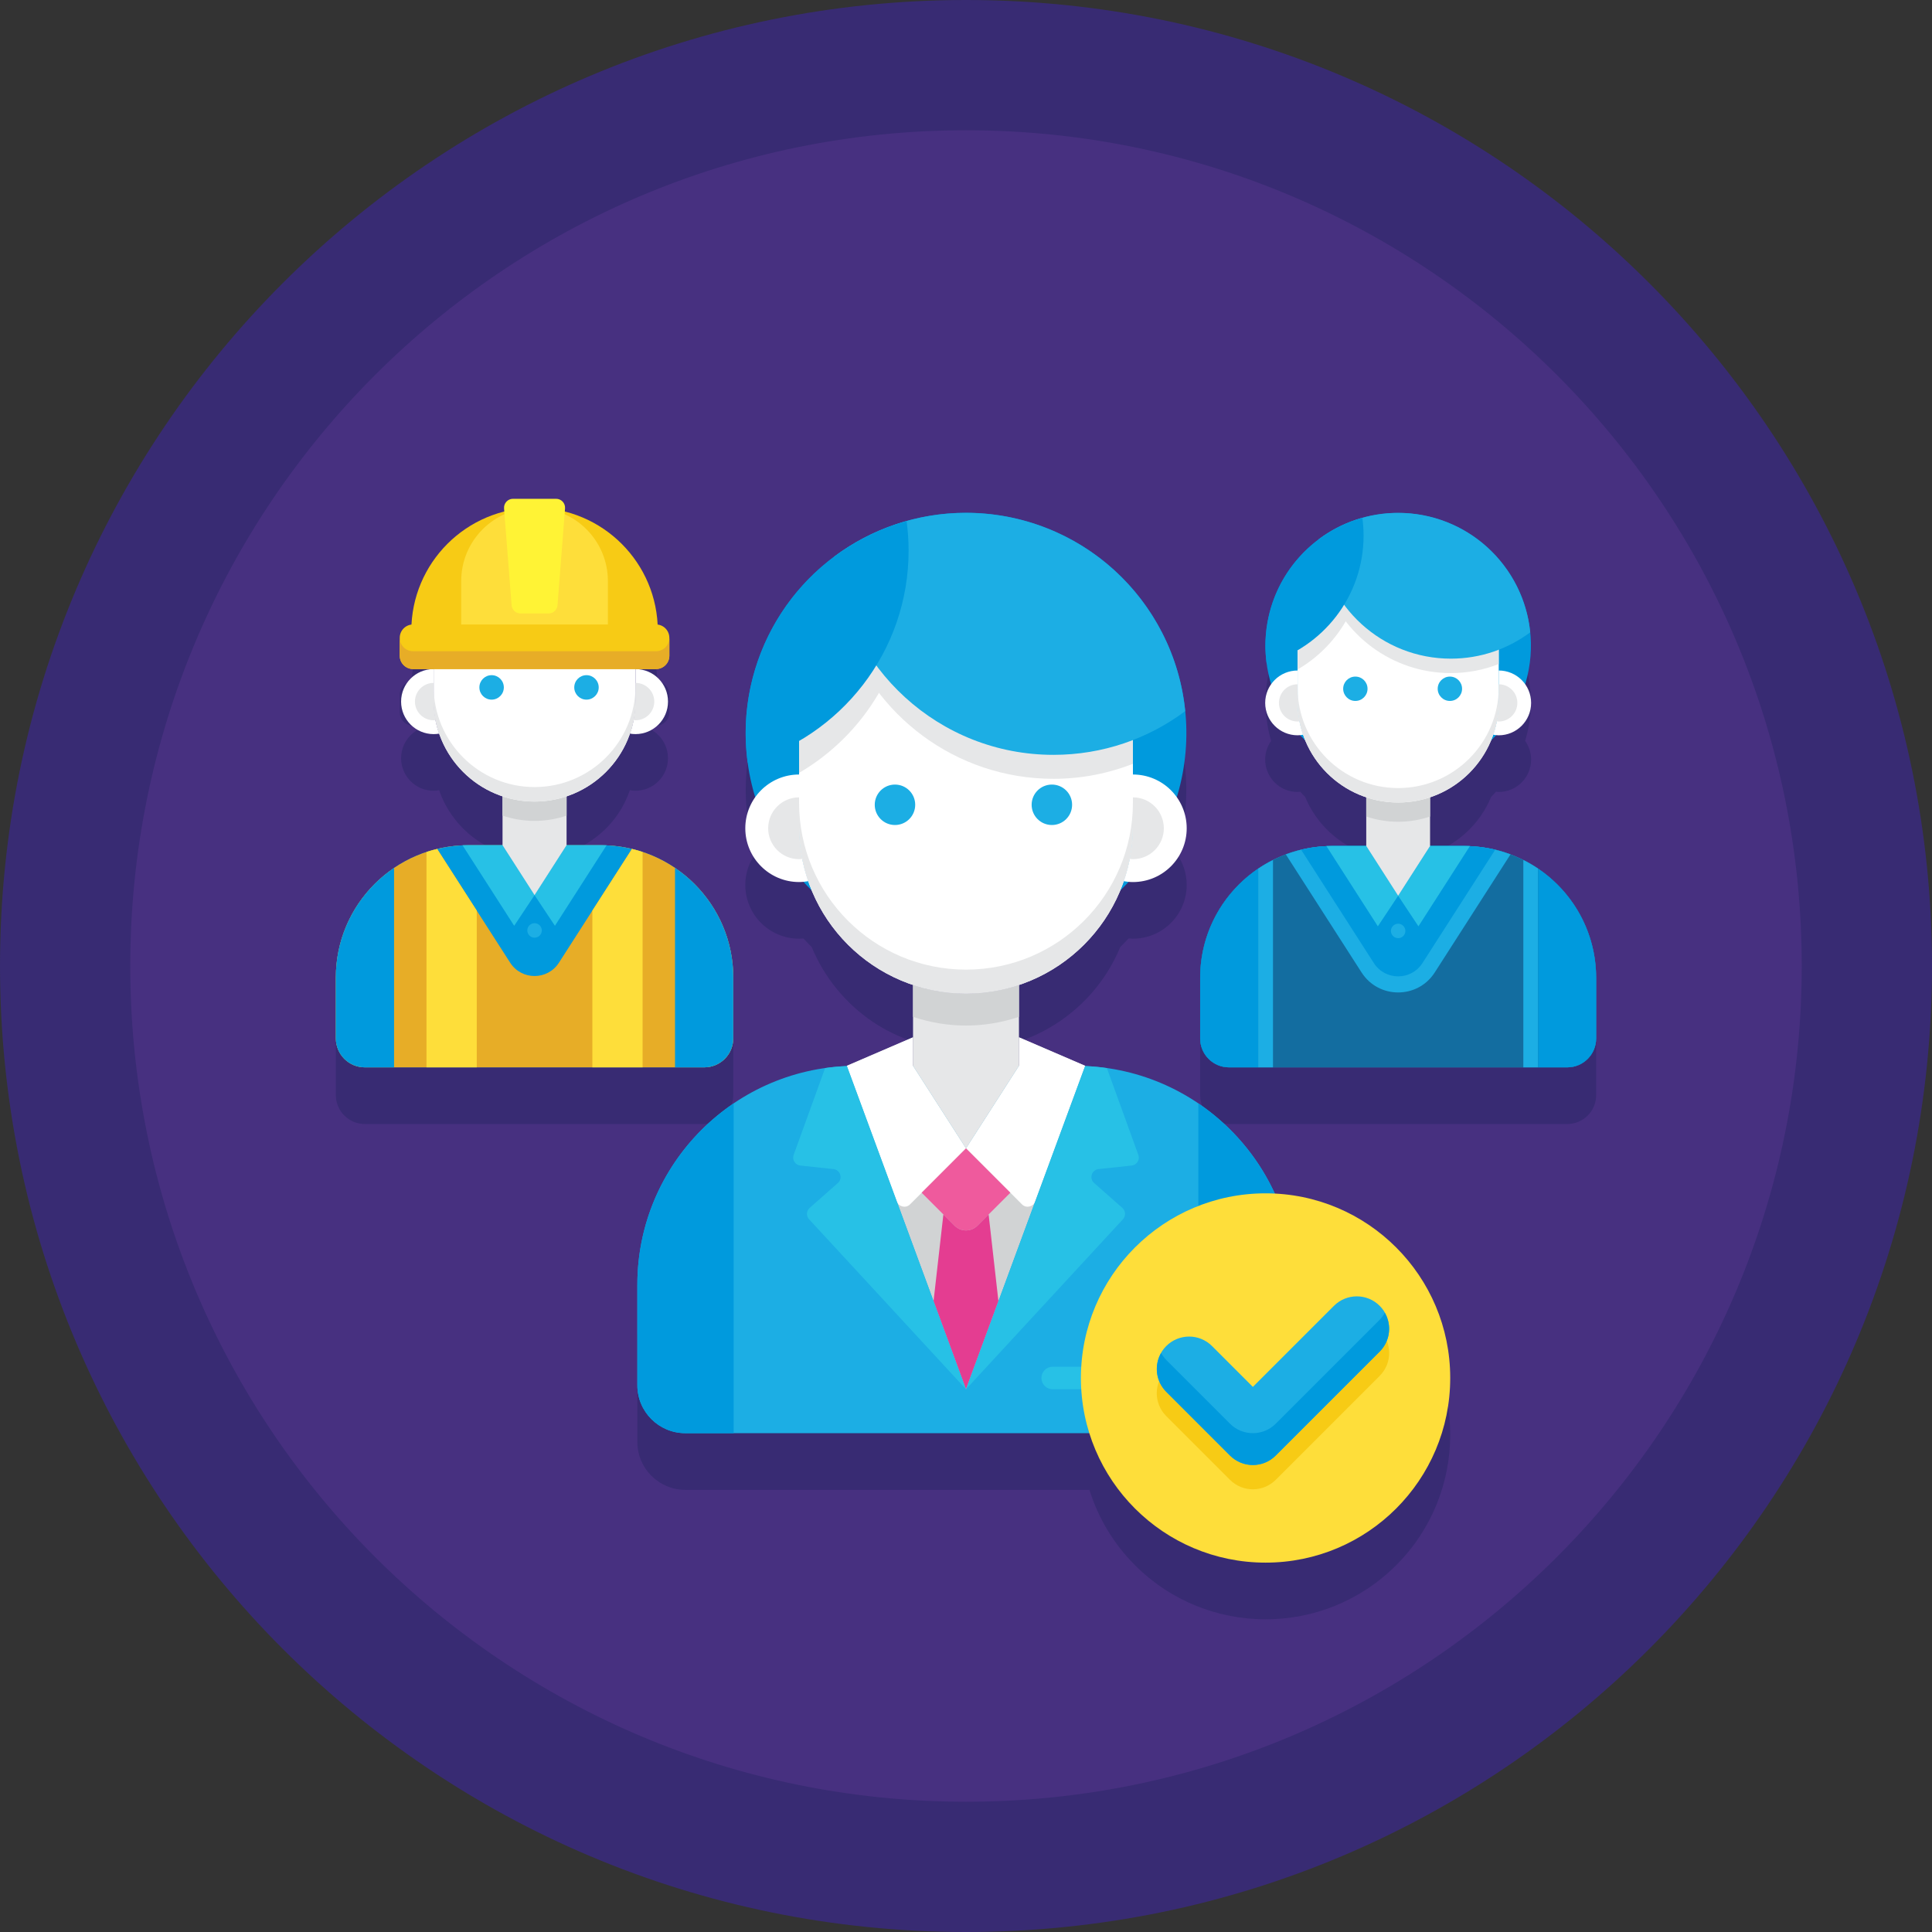<svg width="120" height="120" viewBox="0 0 120 120" fill="none" xmlns="http://www.w3.org/2000/svg">
<rect x="0" y="0" width="120" height="120" fill="#333333" stroke="none"/>
<g clip-path="url(#clip0_120_2430)">
<path d="M120 60C120 93.138 93.138 120 60 120C26.863 120 0 93.138 0 60C0 26.863 26.863 0 60 0C93.138 0 120 26.863 120 60Z" fill="#382B73"/>
<path d="M111.909 60C111.909 88.669 88.669 111.909 60 111.909C31.331 111.909 8.091 88.669 8.091 60C8.091 31.331 31.331 8.091 60 8.091C88.669 8.091 111.909 31.331 111.909 60Z" fill="#473080"/>
<path d="M39.913 69.813H43.744C44.738 69.813 45.545 69.006 45.545 68.012V64.237C45.545 64.236 45.545 64.235 45.545 64.234C45.545 63.982 45.529 63.734 45.507 63.488C45.502 63.434 45.497 63.381 45.492 63.327C45.466 63.089 45.43 62.852 45.384 62.62C45.376 62.578 45.365 62.539 45.357 62.499C45.312 62.287 45.258 62.079 45.196 61.874C45.185 61.836 45.174 61.796 45.162 61.758C45.093 61.535 45.011 61.317 44.923 61.103C44.903 61.054 44.882 61.006 44.861 60.958C44.767 60.742 44.667 60.528 44.554 60.323C44.551 60.317 44.548 60.312 44.545 60.306C44.434 60.104 44.313 59.909 44.187 59.718C44.158 59.674 44.13 59.63 44.1 59.587C43.972 59.4 43.835 59.217 43.692 59.041C43.665 59.008 43.637 58.977 43.609 58.944C43.476 58.786 43.338 58.634 43.194 58.487C43.165 58.458 43.139 58.428 43.109 58.399C42.949 58.24 42.78 58.088 42.606 57.943C42.565 57.908 42.523 57.874 42.481 57.84C42.302 57.696 42.119 57.555 41.927 57.426C41.312 57.009 40.633 56.678 39.913 56.439V56.435C39.898 56.43 39.88 56.426 39.863 56.421C39.742 56.382 39.616 56.349 39.49 56.315C39.41 56.293 39.332 56.266 39.251 56.246C39.201 56.233 39.15 56.224 39.099 56.214C39.027 56.198 38.956 56.182 38.885 56.169C38.668 56.126 38.449 56.092 38.226 56.067C38.174 56.062 38.121 56.059 38.069 56.054C37.937 56.042 37.805 56.033 37.672 56.026L37.678 56.016H35.191V52.976C35.475 52.881 35.748 52.766 36.012 52.632C36.181 52.548 36.345 52.456 36.504 52.355C37.256 51.888 37.905 51.272 38.4 50.539C38.702 50.091 38.943 49.599 39.122 49.078C39.236 49.098 39.351 49.114 39.471 49.114C40.586 49.114 41.49 48.21 41.49 47.094C41.49 45.978 40.587 45.075 39.472 45.075H40.744C41.203 45.075 41.575 44.703 41.575 44.244V43.136C41.575 42.708 41.252 42.36 40.838 42.313C40.663 38.912 38.274 36.103 35.081 35.297L35.096 35.098C35.121 34.775 34.867 34.501 34.543 34.501H31.86C31.538 34.501 31.283 34.775 31.308 35.098L31.324 35.297C28.13 36.103 25.741 38.912 25.566 42.313C25.152 42.36 24.828 42.708 24.828 43.136V44.244C24.828 44.703 25.201 45.075 25.66 45.075H26.933C25.817 45.075 24.913 45.979 24.913 47.095C24.913 48.211 25.817 49.115 26.933 49.115C27.051 49.115 27.167 49.099 27.28 49.079C27.326 49.213 27.371 49.346 27.425 49.475C28.122 51.122 29.504 52.405 31.213 52.977V56.017H28.726L28.733 56.027C28.599 56.033 28.466 56.043 28.336 56.055C28.283 56.06 28.23 56.063 28.178 56.068C27.955 56.094 27.736 56.127 27.519 56.169C27.447 56.183 27.376 56.199 27.304 56.215C27.253 56.225 27.202 56.234 27.152 56.247C27.071 56.267 26.993 56.293 26.913 56.316C26.788 56.35 26.662 56.383 26.539 56.422C26.523 56.427 26.506 56.431 26.49 56.437V56.44C25.769 56.68 25.092 57.01 24.476 57.427C24.285 57.556 24.101 57.697 23.921 57.842C23.88 57.875 23.838 57.909 23.798 57.943C23.624 58.089 23.455 58.24 23.293 58.401C23.266 58.429 23.238 58.458 23.211 58.487C23.066 58.634 22.926 58.788 22.793 58.946C22.766 58.977 22.738 59.009 22.712 59.04C22.568 59.217 22.432 59.4 22.303 59.588C22.273 59.63 22.246 59.674 22.218 59.717C22.09 59.909 21.968 60.105 21.857 60.308C21.854 60.313 21.851 60.317 21.849 60.323C21.738 60.529 21.637 60.743 21.542 60.96C21.522 61.007 21.5 61.054 21.48 61.103C21.392 61.317 21.311 61.536 21.241 61.76C21.229 61.797 21.219 61.834 21.208 61.872C21.146 62.078 21.092 62.288 21.047 62.501C21.038 62.54 21.028 62.58 21.019 62.619C20.973 62.852 20.938 63.09 20.911 63.329C20.905 63.381 20.901 63.434 20.895 63.487C20.873 63.735 20.858 63.985 20.858 64.239V68.013C20.858 69.007 21.664 69.814 22.658 69.814H39.913V69.813Z" fill="#382B73"/>
<path d="M99.14 66.486V64.258C99.14 64.257 99.14 64.256 99.14 64.254C99.14 64.003 99.124 63.755 99.103 63.51C99.097 63.457 99.093 63.404 99.087 63.351C99.062 63.112 99.026 62.877 98.98 62.645C98.971 62.605 98.962 62.566 98.954 62.526C98.908 62.315 98.855 62.106 98.793 61.902C98.781 61.864 98.772 61.825 98.759 61.787C98.69 61.566 98.609 61.348 98.521 61.135C98.501 61.087 98.48 61.039 98.459 60.99C98.365 60.775 98.266 60.563 98.154 60.357C98.151 60.352 98.148 60.347 98.145 60.341C98.035 60.14 97.914 59.945 97.789 59.755C97.76 59.711 97.731 59.667 97.701 59.624C97.573 59.438 97.437 59.256 97.295 59.081C97.269 59.048 97.24 59.017 97.213 58.985C97.08 58.827 96.942 58.675 96.798 58.528C96.77 58.499 96.743 58.47 96.715 58.443C96.555 58.283 96.387 58.132 96.213 57.986C96.172 57.952 96.131 57.919 96.089 57.885C95.91 57.741 95.728 57.602 95.537 57.472C95.536 57.471 95.535 57.471 95.534 57.47C95.523 57.462 95.511 57.456 95.5 57.448C95.323 57.331 95.142 57.222 94.957 57.119C94.885 57.078 94.812 57.039 94.738 57.001C94.698 56.979 94.659 56.956 94.618 56.935V56.942C94.358 56.811 94.091 56.696 93.816 56.593C93.818 56.591 93.819 56.589 93.821 56.586C93.749 56.559 93.673 56.539 93.602 56.515C93.486 56.476 93.372 56.437 93.254 56.402C93.127 56.364 92.996 56.333 92.867 56.301C92.868 56.299 92.869 56.297 92.87 56.296C92.82 56.284 92.769 56.276 92.718 56.265C92.65 56.249 92.581 56.233 92.512 56.221C92.472 56.213 92.434 56.204 92.394 56.196C92.214 56.165 92.032 56.14 91.848 56.12C91.812 56.115 91.778 56.111 91.743 56.108C91.698 56.103 91.653 56.101 91.606 56.098C91.503 56.089 91.399 56.082 91.295 56.078L91.302 56.067H88.824V53.039C90.543 52.462 91.929 51.163 92.616 49.498C92.722 49.394 92.822 49.282 92.921 49.173C92.978 49.178 93.031 49.19 93.088 49.19C94.2 49.19 95.1 48.289 95.1 47.178C95.1 46.745 94.961 46.347 94.728 46.018C94.959 45.258 95.086 44.454 95.086 43.62C95.086 43.341 95.071 43.066 95.043 42.795C95.043 42.795 95.044 42.795 95.044 42.794C95.044 42.793 95.043 42.791 95.043 42.789C95.035 42.704 95.018 42.621 95.006 42.537C94.983 42.355 94.959 42.173 94.924 41.995C94.901 41.885 94.871 41.779 94.844 41.671C94.808 41.522 94.775 41.372 94.73 41.228C94.696 41.114 94.654 41.006 94.615 40.895C94.567 40.758 94.521 40.622 94.466 40.489C94.421 40.379 94.369 40.272 94.319 40.164C94.26 40.036 94.202 39.91 94.137 39.786C94.081 39.68 94.02 39.577 93.959 39.474C93.89 39.354 93.82 39.235 93.745 39.12C93.679 39.019 93.61 38.922 93.54 38.825C93.459 38.713 93.379 38.603 93.294 38.496C93.219 38.402 93.141 38.312 93.063 38.221C92.974 38.117 92.882 38.016 92.787 37.917C92.705 37.831 92.62 37.747 92.534 37.665C92.435 37.571 92.333 37.477 92.229 37.387C92.139 37.31 92.049 37.234 91.956 37.16C91.847 37.074 91.735 36.992 91.621 36.91C91.526 36.842 91.43 36.775 91.333 36.711C91.214 36.633 91.092 36.562 90.969 36.49C90.869 36.432 90.77 36.373 90.666 36.319C90.539 36.253 90.407 36.192 90.276 36.131C90.171 36.084 90.069 36.034 89.963 35.99C89.824 35.935 89.683 35.886 89.54 35.836C89.435 35.8 89.331 35.761 89.225 35.728C89.073 35.682 88.917 35.646 88.761 35.609C88.66 35.585 88.56 35.557 88.456 35.536C88.28 35.501 88.101 35.478 87.922 35.455C87.834 35.443 87.748 35.425 87.661 35.417C87.391 35.391 87.118 35.376 86.841 35.376C86.58 35.376 86.321 35.392 86.066 35.415C85.987 35.422 85.908 35.435 85.829 35.444C85.653 35.465 85.478 35.492 85.305 35.524C85.216 35.541 85.129 35.56 85.042 35.579C84.899 35.611 84.759 35.646 84.619 35.685C84.619 35.684 84.619 35.682 84.618 35.681C84.587 35.69 84.558 35.702 84.527 35.711C84.454 35.732 84.381 35.753 84.309 35.776C84.22 35.805 84.132 35.835 84.045 35.868C83.984 35.889 83.925 35.913 83.865 35.937C83.824 35.952 83.784 35.966 83.744 35.983C83.701 36 83.656 36.014 83.613 36.033C83.552 36.059 83.493 36.09 83.433 36.116C83.373 36.144 83.314 36.173 83.255 36.202C83.154 36.251 83.052 36.298 82.954 36.351C82.91 36.374 82.867 36.4 82.824 36.423C82.772 36.453 82.721 36.484 82.67 36.515C82.553 36.583 82.438 36.653 82.324 36.728C82.251 36.776 82.18 36.825 82.11 36.876C82.044 36.921 81.976 36.963 81.912 37.01C81.913 37.013 81.913 37.016 81.914 37.02C81.828 37.084 81.74 37.147 81.656 37.214C81.573 37.282 81.494 37.355 81.413 37.425C81.31 37.516 81.208 37.607 81.109 37.702C81.029 37.779 80.954 37.858 80.878 37.938C80.784 38.037 80.692 38.137 80.602 38.241C80.532 38.322 80.463 38.404 80.396 38.487C80.305 38.602 80.218 38.72 80.133 38.839C80.077 38.917 80.019 38.995 79.965 39.076C79.855 39.242 79.753 39.413 79.655 39.587C79.633 39.625 79.608 39.662 79.587 39.701C79.472 39.914 79.368 40.133 79.271 40.356C79.239 40.433 79.211 40.51 79.18 40.588C79.119 40.743 79.06 40.899 79.008 41.059C78.979 41.148 78.952 41.239 78.926 41.33C78.882 41.485 78.841 41.641 78.805 41.799C78.784 41.891 78.764 41.983 78.746 42.077C78.714 42.246 78.689 42.419 78.668 42.593C78.657 42.675 78.644 42.757 78.636 42.839C78.612 43.096 78.597 43.355 78.597 43.62C78.597 43.862 78.612 44.101 78.633 44.339C78.64 44.423 78.649 44.508 78.659 44.591C78.665 44.635 78.667 44.68 78.673 44.726C78.675 44.726 78.677 44.725 78.68 44.724C78.738 45.167 78.827 45.601 78.954 46.019C78.722 46.347 78.582 46.745 78.582 47.179C78.582 48.29 79.483 49.191 80.594 49.191C80.651 49.191 80.705 49.178 80.761 49.174C80.861 49.283 80.96 49.394 81.065 49.498C81.752 51.163 83.139 52.464 84.858 53.039V56.068H82.381L82.388 56.079C82.283 56.083 82.179 56.09 82.076 56.098C82.031 56.102 81.985 56.104 81.94 56.108C81.905 56.112 81.87 56.117 81.835 56.12C81.65 56.14 81.468 56.165 81.287 56.197C81.249 56.205 81.211 56.214 81.171 56.221C81.103 56.234 81.034 56.25 80.965 56.265C80.915 56.276 80.864 56.284 80.814 56.296L80.817 56.302C80.688 56.333 80.557 56.365 80.43 56.402C80.312 56.437 80.197 56.476 80.081 56.516C80.009 56.541 79.935 56.56 79.863 56.587L79.868 56.593C79.593 56.697 79.325 56.812 79.066 56.943V56.936C79.026 56.957 78.987 56.98 78.945 57.001C78.872 57.04 78.798 57.079 78.726 57.12C78.542 57.223 78.362 57.331 78.187 57.447C78.174 57.456 78.161 57.463 78.15 57.471C78.148 57.472 78.147 57.472 78.147 57.472C77.956 57.602 77.774 57.742 77.594 57.886C77.553 57.919 77.511 57.952 77.471 57.987C77.298 58.133 77.13 58.284 76.97 58.444C76.941 58.471 76.915 58.501 76.887 58.529C76.743 58.676 76.604 58.828 76.471 58.986C76.444 59.018 76.416 59.049 76.39 59.081C76.246 59.257 76.111 59.439 75.981 59.626C75.953 59.669 75.924 59.712 75.896 59.755C75.769 59.946 75.648 60.142 75.538 60.344C75.536 60.349 75.533 60.352 75.53 60.357C75.418 60.564 75.318 60.776 75.224 60.993C75.203 61.041 75.183 61.088 75.163 61.135C75.075 61.349 74.994 61.567 74.923 61.789C74.912 61.827 74.902 61.865 74.891 61.902C74.829 62.107 74.775 62.316 74.73 62.529C74.721 62.568 74.711 62.607 74.704 62.646C74.657 62.879 74.621 63.115 74.596 63.354C74.59 63.406 74.586 63.458 74.581 63.511C74.558 63.758 74.544 64.007 74.544 64.26V68.021C74.544 69.011 75.346 69.815 76.337 69.815H97.346C98.337 69.815 99.14 69.011 99.14 68.021V66.486Z" fill="#382B73"/>
<path d="M79.184 77.666C79.161 77.614 79.138 77.564 79.114 77.513C79.007 77.286 78.895 77.061 78.776 76.841C78.776 76.841 78.776 76.841 78.776 76.84C78.655 76.618 78.526 76.401 78.394 76.186C78.357 76.125 78.317 76.066 78.279 76.006C78.181 75.853 78.081 75.701 77.977 75.553C77.929 75.485 77.882 75.417 77.833 75.351C77.727 75.205 77.618 75.062 77.508 74.921C77.462 74.864 77.419 74.806 77.373 74.75C77.057 74.36 76.719 73.988 76.362 73.636C76.315 73.589 76.266 73.543 76.218 73.498C76.084 73.37 75.948 73.244 75.809 73.121C75.749 73.069 75.689 73.016 75.629 72.965C75.49 72.848 75.348 72.732 75.205 72.62C75.149 72.576 75.094 72.532 75.037 72.488C73.071 70.993 70.688 70.022 68.091 69.78C68.069 69.778 68.046 69.777 68.025 69.775C67.817 69.756 67.608 69.741 67.397 69.733L67.402 69.719L63.29 67.946V69.719V64.691C66.141 63.736 68.441 61.581 69.582 58.821C69.758 58.648 69.931 58.471 70.097 58.289C70.187 58.296 70.277 58.303 70.368 58.303C72.213 58.303 73.708 56.807 73.708 54.963C73.708 54.245 73.48 53.581 73.093 53.037C73.476 51.776 73.684 50.442 73.684 49.057C73.684 48.45 73.64 47.855 73.563 47.27C73.552 47.188 73.544 47.106 73.532 47.025C73.513 46.897 73.489 46.769 73.466 46.642C73.45 46.552 73.436 46.461 73.418 46.371C73.393 46.248 73.365 46.127 73.337 46.005C73.316 45.913 73.296 45.821 73.273 45.73C73.244 45.61 73.211 45.492 73.177 45.375C73.152 45.282 73.126 45.19 73.099 45.099C73.064 44.983 73.026 44.869 72.989 44.755C72.959 44.663 72.928 44.572 72.896 44.48C72.856 44.369 72.814 44.257 72.772 44.148C72.737 44.056 72.701 43.965 72.664 43.875C72.62 43.767 72.574 43.66 72.527 43.554C72.487 43.462 72.447 43.373 72.405 43.284C72.356 43.179 72.306 43.075 72.255 42.972C72.211 42.883 72.165 42.795 72.119 42.708C72.065 42.606 72.011 42.505 71.955 42.404C71.907 42.318 71.857 42.233 71.808 42.147C71.75 42.049 71.692 41.951 71.632 41.854C71.579 41.768 71.525 41.685 71.471 41.601C71.409 41.507 71.348 41.413 71.284 41.321C71.227 41.237 71.167 41.155 71.108 41.073C71.044 40.982 70.979 40.892 70.912 40.804C70.85 40.722 70.787 40.644 70.724 40.564C70.655 40.478 70.587 40.39 70.517 40.305C70.449 40.225 70.379 40.147 70.311 40.068C70.241 39.987 70.172 39.906 70.1 39.827C70.023 39.744 69.943 39.662 69.864 39.58C69.796 39.508 69.73 39.437 69.661 39.368C69.513 39.221 69.363 39.077 69.21 38.938C69.147 38.881 69.083 38.827 69.019 38.771C68.923 38.687 68.828 38.601 68.728 38.52C68.655 38.459 68.58 38.402 68.506 38.342C68.413 38.269 68.322 38.195 68.228 38.123C68.149 38.064 68.07 38.009 67.99 37.953C67.896 37.885 67.804 37.817 67.708 37.751C67.626 37.696 67.543 37.642 67.46 37.589C67.364 37.526 67.268 37.463 67.17 37.402C67.086 37.35 67 37.301 66.915 37.251C66.816 37.193 66.716 37.134 66.615 37.078C66.529 37.031 66.441 36.985 66.353 36.939C66.251 36.885 66.148 36.832 66.044 36.78C65.956 36.735 65.865 36.693 65.776 36.652C65.67 36.603 65.564 36.554 65.457 36.508C65.366 36.468 65.275 36.429 65.184 36.393C65.074 36.348 64.964 36.305 64.853 36.262C64.762 36.228 64.67 36.194 64.578 36.161C64.465 36.121 64.351 36.083 64.237 36.045C64.145 36.016 64.052 35.986 63.958 35.957C63.842 35.922 63.724 35.889 63.606 35.857C63.513 35.831 63.42 35.806 63.325 35.782C63.205 35.752 63.082 35.725 62.959 35.698C62.867 35.677 62.776 35.656 62.681 35.638C62.555 35.613 62.426 35.591 62.298 35.569C62.208 35.554 62.117 35.537 62.027 35.524C61.889 35.504 61.752 35.488 61.615 35.472C61.53 35.462 61.446 35.451 61.361 35.442C61.205 35.426 61.046 35.415 60.888 35.406C60.821 35.401 60.754 35.395 60.687 35.391C60.46 35.38 60.232 35.373 60.001 35.373C59.999 35.373 59.997 35.373 59.995 35.373C59.655 35.373 59.318 35.391 58.983 35.415C58.914 35.42 58.844 35.424 58.774 35.431C58.449 35.461 58.127 35.499 57.81 35.55C57.752 35.56 57.694 35.571 57.636 35.581C57.337 35.633 57.042 35.694 56.751 35.766C56.712 35.775 56.673 35.782 56.635 35.792C56.526 35.82 56.419 35.851 56.311 35.882C56.31 35.882 56.309 35.882 56.309 35.882C56.108 35.938 55.909 35.998 55.712 36.063C55.647 36.085 55.584 36.106 55.52 36.129C55.217 36.233 54.919 36.346 54.628 36.471C54.595 36.484 54.565 36.5 54.533 36.513C54.258 36.632 53.99 36.762 53.726 36.899C53.676 36.924 53.627 36.948 53.579 36.974C53.469 37.033 53.361 37.094 53.252 37.156C53.25 37.157 53.248 37.158 53.244 37.16C53.084 37.252 52.925 37.346 52.768 37.443C52.715 37.475 52.664 37.51 52.611 37.544C52.206 37.804 51.816 38.084 51.442 38.384C51.441 38.386 51.439 38.387 51.437 38.388C51.16 38.611 50.892 38.845 50.634 39.087C50.62 39.101 50.606 39.114 50.593 39.126C50.084 39.608 49.613 40.128 49.183 40.682C49.168 40.703 49.151 40.723 49.135 40.744C48.93 41.012 48.735 41.288 48.549 41.571C48.528 41.605 48.506 41.638 48.484 41.672C48.118 42.242 47.794 42.841 47.513 43.465C47.493 43.509 47.474 43.553 47.454 43.596C47.324 43.896 47.203 44.202 47.094 44.513C47.075 44.566 47.057 44.62 47.039 44.673C46.931 44.993 46.83 45.317 46.745 45.648C46.745 45.649 46.744 45.65 46.744 45.651C46.661 45.977 46.593 46.311 46.533 46.646C46.523 46.706 46.511 46.766 46.501 46.827C46.448 47.153 46.406 47.483 46.375 47.815C46.37 47.88 46.366 47.945 46.362 48.009C46.335 48.356 46.318 48.705 46.318 49.058C46.318 49.354 46.329 49.647 46.348 49.938C46.351 49.977 46.354 50.015 46.358 50.053C46.431 51.084 46.618 52.083 46.907 53.038C46.521 53.582 46.292 54.246 46.292 54.965C46.292 56.809 47.788 58.304 49.632 58.304C49.723 58.304 49.813 58.298 49.903 58.291C50.07 58.473 50.241 58.65 50.417 58.822C51.2 60.717 52.525 62.329 54.203 63.464C54.971 63.982 55.815 64.392 56.71 64.693V68.309V67.948L52.598 69.721L52.603 69.735C52.392 69.744 52.183 69.759 51.974 69.777C51.952 69.779 51.931 69.78 51.91 69.781C49.313 70.024 46.928 70.995 44.962 72.49C44.905 72.534 44.851 72.578 44.794 72.622C44.651 72.734 44.51 72.85 44.371 72.967C44.31 73.019 44.251 73.07 44.191 73.123C44.052 73.246 43.917 73.372 43.783 73.499C43.734 73.546 43.685 73.592 43.637 73.639C43.28 73.99 42.942 74.362 42.626 74.752C42.58 74.808 42.536 74.866 42.492 74.924C42.381 75.065 42.272 75.207 42.166 75.352C42.118 75.42 42.07 75.487 42.023 75.555C41.919 75.704 41.819 75.854 41.721 76.007C41.683 76.067 41.643 76.127 41.605 76.189C41.473 76.403 41.345 76.62 41.225 76.843C41.224 76.844 41.224 76.845 41.223 76.846C41.105 77.065 40.993 77.289 40.886 77.514C40.854 77.583 40.823 77.653 40.792 77.723C40.718 77.885 40.648 78.049 40.58 78.216C40.547 78.296 40.516 78.376 40.485 78.458C40.421 78.625 40.36 78.794 40.303 78.965C40.279 79.038 40.252 79.111 40.228 79.185C40.151 79.428 40.078 79.674 40.014 79.922C40.014 79.925 40.014 79.929 40.013 79.932C39.95 80.176 39.896 80.425 39.847 80.675C39.831 80.753 39.817 80.834 39.803 80.913C39.772 81.091 39.743 81.271 39.718 81.451C39.705 81.541 39.694 81.632 39.684 81.723C39.662 81.905 39.645 82.087 39.631 82.271C39.625 82.354 39.617 82.436 39.612 82.519C39.597 82.783 39.587 83.049 39.587 83.317V89.559C39.587 91.204 40.92 92.537 42.565 92.537H67.666C68.201 94.25 69.141 95.863 70.497 97.219C74.975 101.699 82.238 101.699 86.718 97.219C91.196 92.741 91.196 85.478 86.718 80.999C84.624 78.904 81.924 77.802 79.184 77.666Z" fill="#382B73"/>
<path d="M77.435 89.017H42.564C40.92 89.017 39.587 87.683 39.587 86.04V79.797C39.587 72.288 45.675 66.201 53.183 66.201H66.816C74.326 66.201 80.413 72.288 80.413 79.797V86.04C80.413 87.683 79.08 89.017 77.435 89.017Z" fill="#1CAEE4"/>
<path d="M74.431 68.532V89.017H77.435C79.079 89.017 80.413 87.683 80.413 86.04V79.797C80.413 75.11 78.041 70.976 74.431 68.532Z" fill="#009ADD"/>
<path d="M67.403 66.2L63.29 64.429V66.2L60 71.328L56.71 66.2V64.429L52.598 66.2L60 86.288L67.403 66.2Z" fill="#D1D3D4"/>
<path d="M52.598 66.2L55.706 74.627C55.831 74.967 56.267 75.062 56.523 74.806L60 71.328L56.71 66.201V64.429L52.598 66.2Z" fill="white"/>
<path d="M67.403 66.2L64.294 74.627C64.169 74.967 63.734 75.062 63.478 74.806L60 71.328L63.29 66.201V64.429L67.403 66.2Z" fill="white"/>
<path d="M62.754 74.082L60.702 76.135C60.314 76.521 59.686 76.521 59.298 76.135L57.246 74.082L60 71.327L62.754 74.082Z" fill="#EF5A9D"/>
<path d="M60.702 76.135C60.314 76.521 59.686 76.521 59.298 76.135L58.595 75.431L57.984 80.819L59.999 86.289L62.014 80.819L61.405 75.431L60.702 76.135Z" fill="#E43D91"/>
<path d="M50.291 75.023L52.041 73.48C52.365 73.194 52.196 72.66 51.767 72.614L49.71 72.394C49.391 72.36 49.187 72.035 49.296 71.732L51.249 66.341C51.697 66.277 52.148 66.233 52.605 66.217L60 86.289L50.254 75.732C50.065 75.528 50.081 75.208 50.291 75.023Z" fill="#27C1E6"/>
<path d="M69.71 75.023L67.959 73.48C67.635 73.194 67.805 72.66 68.234 72.614L70.29 72.394C70.61 72.36 70.814 72.035 70.704 71.732L68.751 66.341C68.304 66.277 67.852 66.233 67.396 66.217L60 86.289L69.746 75.732C69.936 75.528 69.919 75.208 69.71 75.023Z" fill="#27C1E6"/>
<path d="M72.083 84.891H65.383C64.997 84.891 64.685 85.204 64.685 85.589C64.685 85.975 64.997 86.288 65.383 86.288H72.083C72.469 86.288 72.781 85.975 72.781 85.589C72.781 85.204 72.469 84.891 72.083 84.891Z" fill="#27C1E6"/>
<path d="M45.569 89.017V68.532C41.959 70.976 39.587 75.11 39.587 79.797V86.04C39.587 87.683 40.92 89.017 42.564 89.017H45.569Z" fill="#009ADD"/>
<path d="M64.525 32.622C57.392 30.123 49.585 33.88 47.087 41.013C44.588 48.145 48.345 55.952 55.478 58.45C62.61 60.949 70.418 57.192 72.915 50.06C75.414 42.928 71.657 35.12 64.525 32.622Z" fill="#009ADD"/>
<path d="M60 61.714C54.273 61.714 49.632 57.072 49.632 51.346V45.962C49.632 40.235 54.274 35.593 60 35.593C65.726 35.593 70.368 40.235 70.368 45.962V51.346C70.368 57.072 65.726 61.714 60 61.714Z" fill="white"/>
<path d="M60 61.714C58.85 61.714 57.744 61.526 56.71 61.181V66.2L60 71.328L63.29 66.2V61.181C62.257 61.527 61.151 61.714 60 61.714Z" fill="#E6E7E8"/>
<path d="M60 61.714C58.85 61.714 57.744 61.526 56.71 61.181V63.158C57.745 63.503 58.849 63.699 60 63.699C61.151 63.699 62.256 63.503 63.29 63.158V61.181C62.257 61.527 61.151 61.714 60 61.714Z" fill="#D1D3D4"/>
<path d="M49.632 51.346V48.106C47.787 48.106 46.292 49.601 46.292 51.446C46.292 53.29 47.788 54.785 49.632 54.785C49.828 54.785 50.022 54.764 50.208 54.732C49.841 53.67 49.632 52.533 49.632 51.346Z" fill="white"/>
<path d="M70.368 48.106V51.346C70.368 52.533 70.159 53.67 69.791 54.733C69.98 54.765 70.171 54.786 70.368 54.786C72.213 54.786 73.708 53.29 73.708 51.446C73.708 49.601 72.213 48.106 70.368 48.106Z" fill="white"/>
<path d="M60 60.225C54.273 60.225 49.632 55.583 49.632 49.857V51.346C49.632 57.072 54.274 61.714 60 61.714C65.726 61.714 70.368 57.072 70.368 51.346V49.857C70.368 55.584 65.726 60.225 60 60.225Z" fill="#E6E7E8"/>
<path d="M49.632 45.962V48.005C53.684 45.642 56.415 41.262 56.434 36.237C52.466 37.692 49.632 41.491 49.632 45.962Z" fill="#E6E7E8"/>
<path d="M65.434 48.374C67.176 48.374 68.836 48.038 70.368 47.444V45.962C70.368 40.235 65.726 35.594 60 35.594C57.003 35.594 54.31 36.874 52.417 38.907C54.196 44.4 59.349 48.374 65.434 48.374Z" fill="#E6E7E8"/>
<path d="M51.819 34.57C52.506 41.484 58.339 46.885 65.433 46.885C68.502 46.885 71.333 45.875 73.615 44.17C72.928 37.256 67.095 31.856 60 31.856C56.932 31.856 54.1 32.864 51.819 34.57Z" fill="#1CAEE4"/>
<path d="M46.316 45.538C46.316 46.16 46.363 46.773 46.443 47.374C52.206 45.762 56.435 40.476 56.435 34.198C56.435 33.575 56.39 32.964 56.31 32.363C50.547 33.974 46.316 39.261 46.316 45.538Z" fill="#009ADD"/>
<path d="M56.845 49.987C56.845 50.681 56.282 51.243 55.588 51.243C54.895 51.243 54.332 50.681 54.332 49.987C54.332 49.293 54.895 48.731 55.588 48.731C56.282 48.731 56.845 49.293 56.845 49.987Z" fill="#1CAEE4"/>
<path d="M66.59 49.987C66.59 50.681 66.028 51.243 65.334 51.243C64.64 51.243 64.077 50.681 64.077 49.987C64.077 49.293 64.64 48.731 65.334 48.731C66.028 48.731 66.59 49.293 66.59 49.987Z" fill="#1CAEE4"/>
<path d="M49.632 51.346V49.526C48.572 49.526 47.712 50.386 47.712 51.446C47.712 52.505 48.572 53.364 49.632 53.364C49.699 53.364 49.762 53.352 49.828 53.345C49.702 52.697 49.632 52.03 49.632 51.346Z" fill="#E6E7E8"/>
<path d="M70.369 51.346V49.526C71.429 49.526 72.288 50.386 72.288 51.446C72.288 52.505 71.429 53.364 70.369 53.364C70.302 53.364 70.238 53.352 70.172 53.345C70.299 52.697 70.369 52.03 70.369 51.346Z" fill="#E6E7E8"/>
<path d="M43.744 66.295H22.66C21.666 66.295 20.86 65.489 20.86 64.494V60.72C20.86 56.18 24.541 52.5 29.081 52.5H37.324C41.864 52.5 45.545 56.18 45.545 60.72V64.494C45.545 65.489 44.738 66.295 43.744 66.295Z" fill="#1CAEE4"/>
<path d="M43.744 66.295H22.66C21.666 66.295 20.86 65.489 20.86 64.494V60.72C20.86 56.18 24.541 52.5 29.081 52.5H37.324C41.864 52.5 45.545 56.18 45.545 60.72V64.494C45.545 65.489 44.738 66.295 43.744 66.295Z" fill="#E7AD27"/>
<path d="M34.717 59.795C36.208 57.47 38.386 54.076 39.251 52.728C38.633 52.58 37.988 52.499 37.323 52.499H29.08C28.416 52.499 27.772 52.58 27.152 52.728L31.687 59.794C32.395 60.898 34.008 60.899 34.717 59.795Z" fill="#009ADD"/>
<path d="M28.726 52.499L31.937 57.503L33.202 55.599L31.213 52.499H28.726Z" fill="#27C1E6"/>
<path d="M37.678 52.499L34.467 57.503L33.202 55.599L35.192 52.499H37.678Z" fill="#27C1E6"/>
<path d="M33.653 57.792C33.653 58.041 33.45 58.242 33.202 58.242C32.953 58.242 32.752 58.041 32.752 57.792C32.752 57.544 32.953 57.341 33.202 57.341C33.45 57.341 33.653 57.544 33.653 57.792Z" fill="#1CAEE4"/>
<path d="M37.323 52.499C37.472 52.499 37.621 52.505 37.768 52.513C37.621 52.505 37.472 52.499 37.323 52.499Z" fill="#E7AD27"/>
<path d="M38.823 52.639C38.958 52.664 39.092 52.691 39.224 52.724C39.092 52.691 38.958 52.664 38.823 52.639Z" fill="#E7AD27"/>
<path d="M39.251 52.73C38.746 53.516 37.794 55 36.792 56.56V66.295H39.913V52.918C39.697 52.845 39.476 52.782 39.251 52.73Z" fill="#FEDE3A"/>
<path d="M38.305 52.559C38.455 52.576 38.604 52.6 38.751 52.626C38.604 52.599 38.455 52.576 38.305 52.559Z" fill="#E7AD27"/>
<path d="M37.871 52.52C38.016 52.528 38.16 52.541 38.303 52.559C38.16 52.541 38.016 52.528 37.871 52.52Z" fill="#E7AD27"/>
<path d="M29.08 52.499C28.931 52.499 28.784 52.505 28.636 52.513C28.784 52.505 28.931 52.499 29.08 52.499Z" fill="#E7AD27"/>
<path d="M28.101 52.558C28.244 52.541 28.388 52.528 28.532 52.519C28.388 52.528 28.244 52.541 28.101 52.558Z" fill="#E7AD27"/>
<path d="M27.18 52.724C27.312 52.692 27.446 52.664 27.581 52.639C27.446 52.664 27.312 52.691 27.18 52.724Z" fill="#E7AD27"/>
<path d="M27.652 52.626C27.8 52.599 27.948 52.576 28.099 52.558C27.948 52.576 27.8 52.599 27.652 52.626Z" fill="#E7AD27"/>
<path d="M27.153 52.73C26.929 52.783 26.708 52.845 26.491 52.918V66.295H29.612V56.561L27.153 52.73Z" fill="#FEDE3A"/>
<path d="M24.476 66.295V53.908C22.294 55.386 20.859 57.885 20.859 60.72V64.494C20.859 65.489 21.665 66.295 22.66 66.295H24.476Z" fill="#009ADD"/>
<path d="M41.927 53.908V66.295H43.744C44.738 66.295 45.544 65.489 45.544 64.494V60.72C45.545 57.885 44.11 55.386 41.927 53.908Z" fill="#009ADD"/>
<path d="M35.191 48.789H31.213V52.499L33.202 55.599L35.191 52.499V48.789Z" fill="#E6E7E8"/>
<path d="M31.213 50.66C31.838 50.869 32.505 50.987 33.202 50.987C33.898 50.987 34.565 50.869 35.191 50.66V48.789H31.213V50.66Z" fill="#D1D3D4"/>
<path d="M33.202 49.786C29.739 49.786 26.933 46.979 26.933 43.517V40.262C26.933 36.799 29.739 33.992 33.202 33.992C36.665 33.992 39.472 36.799 39.472 40.262V43.517C39.472 46.979 36.665 49.786 33.202 49.786Z" fill="white"/>
<path d="M26.933 43.517V41.557C25.817 41.557 24.913 42.461 24.913 43.577C24.913 44.693 25.817 45.597 26.933 45.597C27.049 45.597 27.164 45.587 27.276 45.568C27.054 44.925 26.933 44.235 26.933 43.517Z" fill="white"/>
<path d="M39.472 41.557V43.517C39.472 44.235 39.35 44.925 39.128 45.568C39.24 45.586 39.354 45.596 39.472 45.596C40.587 45.596 41.491 44.692 41.491 43.577C41.491 42.461 40.587 41.557 39.472 41.557Z" fill="white"/>
<path d="M33.202 48.886C29.739 48.886 26.933 46.079 26.933 42.616V43.517C26.933 46.979 29.739 49.786 33.202 49.786C36.665 49.786 39.472 46.979 39.472 43.517V42.616C39.472 46.079 36.665 48.886 33.202 48.886Z" fill="#E6E7E8"/>
<path d="M31.294 42.696C31.294 43.116 30.955 43.456 30.535 43.456C30.116 43.456 29.775 43.116 29.775 42.696C29.775 42.277 30.116 41.936 30.535 41.936C30.955 41.936 31.294 42.277 31.294 42.696Z" fill="#1CAEE4"/>
<path d="M37.187 42.696C37.187 43.116 36.846 43.456 36.427 43.456C36.007 43.456 35.668 43.116 35.668 42.696C35.668 42.277 36.007 41.936 36.427 41.936C36.846 41.936 37.187 42.277 37.187 42.696Z" fill="#1CAEE4"/>
<path d="M26.933 43.517V42.417C26.292 42.417 25.773 42.936 25.773 43.577C25.773 44.218 26.292 44.737 26.933 44.737C26.974 44.737 27.012 44.73 27.051 44.726C26.976 44.335 26.933 43.932 26.933 43.517Z" fill="#E6E7E8"/>
<path d="M39.478 43.517V42.417C40.119 42.417 40.638 42.936 40.638 43.577C40.638 44.218 40.119 44.737 39.478 44.737C39.436 44.737 39.398 44.73 39.358 44.726C39.434 44.335 39.478 43.932 39.478 43.517Z" fill="#E6E7E8"/>
<path d="M40.858 41.388H25.547V39.193C25.547 34.965 28.974 31.538 33.202 31.538C37.43 31.538 40.858 34.965 40.858 39.193V41.388Z" fill="#F7CB15"/>
<path d="M37.758 41.388H28.646V36.094C28.646 33.577 30.686 31.538 33.202 31.538C35.719 31.538 37.758 33.577 37.758 36.094V41.388Z" fill="#FEDE3A"/>
<path d="M40.744 41.557H25.66C25.201 41.557 24.828 41.185 24.828 40.726V39.618C24.828 39.159 25.201 38.786 25.66 38.786H40.744C41.203 38.786 41.575 39.159 41.575 39.618V40.726C41.575 41.186 41.203 41.557 40.744 41.557Z" fill="#F7CB15"/>
<path d="M40.744 40.449H25.66C25.201 40.449 24.828 40.077 24.828 39.618V40.726C24.828 41.185 25.201 41.557 25.66 41.557H40.744C41.203 41.557 41.575 41.185 41.575 40.726V39.618C41.575 40.077 41.203 40.449 40.744 40.449Z" fill="#E7AD27"/>
<path d="M34.075 38.102H32.329C32.039 38.102 31.799 37.879 31.776 37.59L31.308 31.58C31.283 31.258 31.538 30.982 31.86 30.982H34.543C34.867 30.982 35.121 31.258 35.096 31.58L34.628 37.59C34.606 37.879 34.365 38.102 34.075 38.102Z" fill="#FFF335"/>
<path d="M97.346 66.295H76.337C75.346 66.295 74.543 65.492 74.543 64.5V60.739C74.543 56.216 78.21 52.548 82.734 52.548H90.948C95.472 52.548 99.139 56.216 99.139 60.739V64.5C99.14 65.492 98.337 66.295 97.346 66.295Z" fill="#1CAEE4"/>
<path d="M97.346 66.295H76.337C75.346 66.295 74.543 65.492 74.543 64.5V60.739C74.543 56.216 78.21 52.548 82.734 52.548H90.948C95.472 52.548 99.139 56.216 99.139 60.739V64.5C99.14 65.492 98.337 66.295 97.346 66.295Z" fill="#136DA0"/>
<path d="M84.57 60.402C85.632 62.056 88.052 62.057 89.114 60.402C90.742 57.864 92.815 54.633 93.82 53.067C92.927 52.732 91.959 52.548 90.949 52.548H82.735C81.724 52.548 80.757 52.732 79.863 53.067L84.57 60.402Z" fill="#1CAEE4"/>
<path d="M88.351 59.819C89.838 57.501 92.008 54.12 92.87 52.777C92.253 52.628 91.61 52.548 90.949 52.548H82.735C82.073 52.548 81.431 52.628 80.814 52.777L85.332 59.817C86.038 60.918 87.645 60.919 88.351 59.819Z" fill="#009ADD"/>
<path d="M82.382 52.548L85.581 57.535L86.841 55.638L84.859 52.548H82.382Z" fill="#27C1E6"/>
<path d="M91.301 52.548L88.102 57.535L86.841 55.638L88.824 52.548H91.301Z" fill="#27C1E6"/>
<path d="M87.29 57.822C87.29 58.07 87.09 58.271 86.841 58.271C86.594 58.271 86.393 58.07 86.393 57.822C86.393 57.574 86.594 57.374 86.841 57.374C87.09 57.374 87.29 57.574 87.29 57.822Z" fill="#1CAEE4"/>
<path d="M78.148 66.295H79.067V53.416C78.748 53.575 78.441 53.754 78.148 53.952V66.295Z" fill="#1CAEE4"/>
<path d="M94.617 66.295H95.536V53.952C95.243 53.754 94.936 53.575 94.617 53.416V66.295Z" fill="#1CAEE4"/>
<path d="M95.536 53.952V66.294H97.346C98.336 66.294 99.14 65.491 99.14 64.5V60.739C99.14 57.916 97.711 55.426 95.536 53.952Z" fill="#009ADD"/>
<path d="M78.147 66.295V53.952C75.973 55.426 74.544 57.916 74.544 60.739V64.5C74.544 65.492 75.346 66.295 76.338 66.295H78.147Z" fill="#009ADD"/>
<path d="M88.824 48.851H84.86V52.548L86.841 55.638L88.824 52.548V48.851Z" fill="#E6E7E8"/>
<path d="M88.738 32.082C84.307 31.036 79.867 33.78 78.82 38.212C77.774 42.642 80.518 47.083 84.949 48.129C89.38 49.175 93.821 46.431 94.867 42C95.913 37.569 93.169 33.129 88.738 32.082Z" fill="#009ADD"/>
<path d="M84.859 50.715C85.483 50.924 86.148 51.041 86.841 51.041C87.535 51.041 88.201 50.925 88.824 50.715V48.852H84.86V50.715H84.859Z" fill="#D1D3D4"/>
<path d="M86.841 49.845C83.391 49.845 80.595 47.049 80.595 43.598V40.354C80.595 36.904 83.391 34.107 86.841 34.107C90.292 34.107 93.088 36.904 93.088 40.354V43.598C93.088 47.049 90.292 49.845 86.841 49.845Z" fill="white"/>
<path d="M80.595 43.598V41.646C79.483 41.646 78.583 42.547 78.583 43.658C78.583 44.77 79.484 45.67 80.595 45.67C80.713 45.67 80.829 45.655 80.942 45.634C80.721 44.996 80.595 44.312 80.595 43.598Z" fill="white"/>
<path d="M93.088 41.646V43.598C93.088 44.312 92.963 44.996 92.742 45.635C92.855 45.655 92.97 45.671 93.088 45.671C94.2 45.671 95.1 44.77 95.1 43.659C95.102 42.547 94.2 41.646 93.088 41.646Z" fill="white"/>
<path d="M86.841 48.948C83.391 48.948 80.595 46.152 80.595 42.701V43.598C80.595 47.049 83.391 49.845 86.841 49.845C90.292 49.845 93.088 47.049 93.088 43.598V42.701C93.088 46.152 90.292 48.948 86.841 48.948Z" fill="#E6E7E8"/>
<path d="M80.595 40.354V41.585C83.036 40.162 84.681 37.523 84.693 34.495C82.303 35.372 80.595 37.661 80.595 40.354Z" fill="#E6E7E8"/>
<path d="M90.116 41.807C91.165 41.807 92.166 41.605 93.088 41.247V40.354C93.088 36.904 90.292 34.107 86.842 34.107C85.037 34.107 83.414 34.879 82.274 36.104C83.344 39.413 86.449 41.807 90.116 41.807Z" fill="#E6E7E8"/>
<path d="M81.912 33.491C82.326 37.656 85.84 40.91 90.116 40.91C91.964 40.91 93.669 40.301 95.044 39.275C94.63 35.108 91.117 31.855 86.841 31.855C84.993 31.855 83.287 32.463 81.912 33.491Z" fill="#1CAEE4"/>
<path d="M78.597 40.099C78.597 40.475 78.626 40.843 78.674 41.204C82.146 40.233 84.694 37.048 84.694 33.266C84.694 32.891 84.666 32.523 84.618 32.161C81.146 33.132 78.597 36.317 78.597 40.099Z" fill="#009ADD"/>
<path d="M84.94 42.78C84.94 43.198 84.602 43.537 84.184 43.537C83.766 43.537 83.427 43.198 83.427 42.78C83.427 42.362 83.766 42.024 84.184 42.024C84.602 42.024 84.94 42.362 84.94 42.78Z" fill="#1CAEE4"/>
<path d="M90.812 42.78C90.812 43.198 90.474 43.537 90.056 43.537C89.638 43.537 89.298 43.198 89.298 42.78C89.298 42.362 89.638 42.024 90.056 42.024C90.474 42.024 90.812 42.362 90.812 42.78Z" fill="#1CAEE4"/>
<path d="M80.595 43.598V42.502C79.956 42.502 79.438 43.019 79.438 43.658C79.438 44.297 79.956 44.814 80.595 44.814C80.636 44.814 80.674 44.806 80.713 44.802C80.638 44.413 80.595 44.01 80.595 43.598Z" fill="#E6E7E8"/>
<path d="M93.088 43.598V42.502C93.727 42.502 94.245 43.019 94.245 43.658C94.245 44.297 93.727 44.814 93.088 44.814C93.047 44.814 93.01 44.806 92.97 44.802C93.046 44.413 93.088 44.01 93.088 43.598Z" fill="#E6E7E8"/>
<path d="M90.076 85.589C90.076 91.924 84.941 97.058 78.607 97.058C72.272 97.058 67.138 91.924 67.138 85.589C67.138 79.255 72.272 74.12 78.607 74.12C84.941 74.12 90.076 79.255 90.076 85.589Z" fill="#FEDE3A"/>
<path d="M77.818 92.503C77.302 92.503 76.789 92.306 76.396 91.914L72.437 87.955C71.653 87.17 71.653 85.898 72.437 85.113C73.224 84.328 74.496 84.328 75.281 85.113L77.818 87.65L82.853 82.615C83.638 81.831 84.911 81.831 85.695 82.615C86.48 83.4 86.48 84.672 85.695 85.458L79.239 91.914C78.846 92.306 78.332 92.503 77.818 92.503Z" fill="#F7CB15"/>
<path d="M77.818 90.995C77.302 90.995 76.789 90.799 76.396 90.406L72.437 86.448C71.653 85.663 71.653 84.391 72.437 83.606C73.224 82.82 74.496 82.82 75.281 83.606L77.818 86.143L82.853 81.108C83.638 80.323 84.911 80.323 85.695 81.108C86.48 81.893 86.48 83.165 85.695 83.95L79.239 90.406C78.846 90.799 78.332 90.995 77.818 90.995Z" fill="#1CAEE4"/>
<path d="M85.695 81.972L79.239 88.428C78.847 88.821 78.332 89.017 77.818 89.017C77.303 89.017 76.789 88.821 76.396 88.428L72.438 84.47C72.307 84.339 72.206 84.191 72.118 84.037C71.683 84.804 71.784 85.793 72.438 86.447L76.396 90.405C76.788 90.798 77.303 90.994 77.818 90.994C78.332 90.994 78.847 90.798 79.239 90.405L85.695 83.949C86.35 83.295 86.45 82.306 86.015 81.54C85.928 81.694 85.827 81.841 85.695 81.972Z" fill="#009ADD"/>
</g>
<defs>
<clipPath id="clip0_120_2430">
<rect width="120" height="120" fill="white"/>
</clipPath>
</defs>
</svg>
